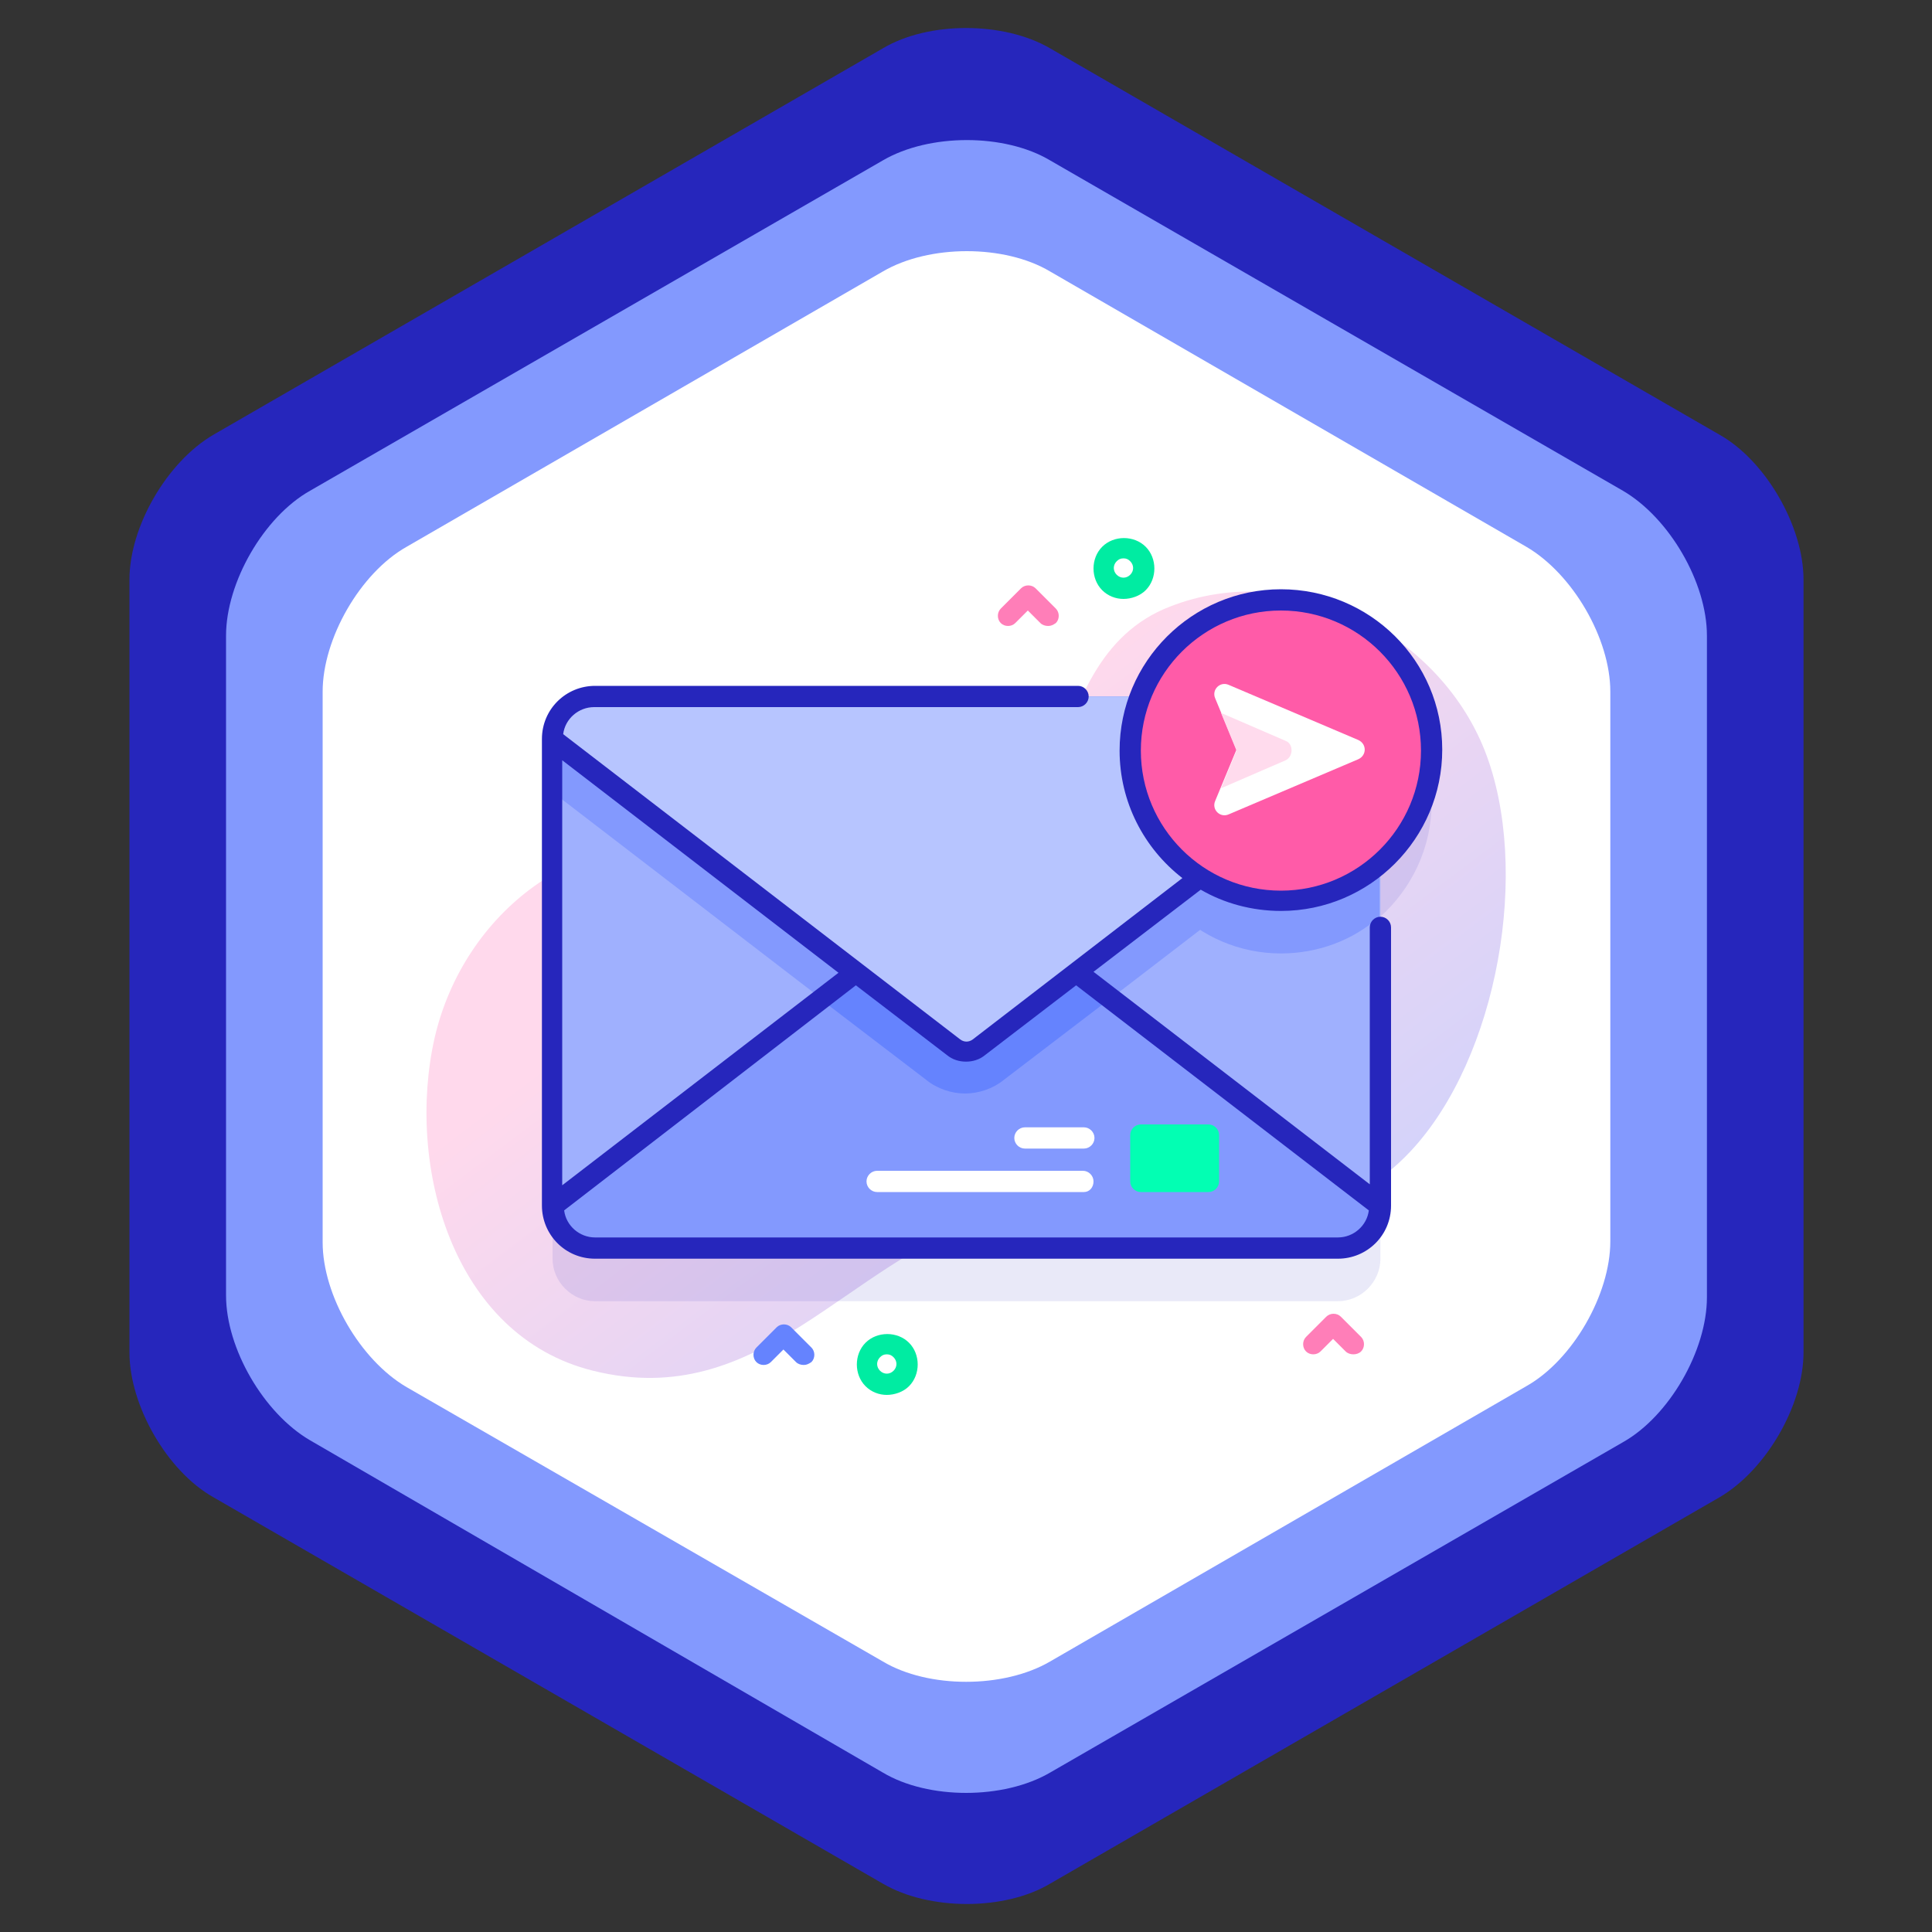 <?xml version="1.0" encoding="utf-8"?>
<!-- Generator: Adobe Illustrator 22.0.1, SVG Export Plug-In . SVG Version: 6.00 Build 0)  -->
<svg version="1.1" id="Layer_1" xmlns="http://www.w3.org/2000/svg" xmlns:xlink="http://www.w3.org/1999/xlink" x="0px" y="0px"
	 viewBox="0 0 200 200" style="enable-background:new 0 0 200 200;" xml:space="preserve">
<rect x="0" y="0" width="200" height="200" fill="#333333" stroke="none"/>
<style type="text/css">
	.st0{fill:#2626BC;}
	.st1{fill:#8399FE;}
	.st2{fill:#FFFFFF;}
	.st3{fill:url(#SVGID_1_);}
	.st4{opacity:0.1;fill:#2626BC;enable-background:new    ;}
	.st5{fill:#9FB0FE;}
	.st6{fill:#6583FE;}
	.st7{fill:#B7C5FF;}
	.st8{fill:#02FFB3;}
	.st9{fill:#FF5BA8;}
	.st10{fill:#FFDBED;}
	.st11{fill:#00ECA2;}
	.st12{fill:#FF7EB8;}
</style>
<path class="st0" d="M22.1,45c-4.8,2.8-8.7,9.5-8.7,15v80c0,5.5,3.9,12.3,8.7,15l69.3,40c4.8,2.8,12.6,2.8,17.3,0l69.3-40
	c4.8-2.8,8.7-9.5,8.7-15V60c0-5.5-3.9-12.3-8.7-15L108.7,5c-4.8-2.8-12.6-2.8-17.3,0L22.1,45z"/>
<path class="st1" d="M32.1,149.1c-4.8-2.8-8.7-9.5-8.7-15V65.8c0-5.5,3.9-12.3,8.7-15l59.3-34.2c4.8-2.8,12.6-2.8,17.3,0l59.3,34.2
	c4.8,2.8,8.7,9.5,8.7,15v68.5c0,5.5-3.9,12.3-8.7,15l-59.3,34.2c-4.8,2.8-12.6,2.8-17.3,0L32.1,149.1z"/>
<path class="st2" d="M42.1,143.6c-4.8-2.8-8.7-9.5-8.7-15v-57c0-5.5,3.9-12.3,8.7-15l49.3-28.5c4.8-2.8,12.6-2.8,17.3,0l49.3,28.5
	c4.8,2.8,8.7,9.5,8.7,15v56.9c0,5.5-3.9,12.3-8.7,15l-49.3,28.5c-4.8,2.8-12.6,2.8-17.3,0L42.1,143.6z"/>
<path d="M100,100"/>
<g>
	<g>
		
			<linearGradient id="SVGID_1_" gradientUnits="userSpaceOnUse" x1="138.479" y1="-160.185" x2="87.42" y2="-227.828" gradientTransform="matrix(1 0 0 1 0 314)">
			<stop  offset="0" style="stop-color:#C6D1FF"/>
			<stop  offset="0.583" style="stop-color:#E6D5F4"/>
			<stop  offset="0.997" style="stop-color:#FFD9EC"/>
		</linearGradient>
		<path class="st3" d="M153.7,77.7c-4.9-12.4-19.9-19.9-32.6-14.9c-14.5,5.6-9.7,28.7-22.9,33.4c-7.1,2.5-17.7-6.9-24.9-8.4
			C60,85.1,48,94.5,45,107.4c-3,13.2,1.8,30.9,16.4,34.5c17.3,4.3,26.3-11.3,40.8-15.8c14.9-4.6,31.5,6.2,43.8-6.9
			C155.1,109.5,158.5,89.9,153.7,77.7L153.7,77.7z"/>
	</g>
	<g>
		<path class="st4" d="M148.2,83.1c0-8.6-7-15.6-15.6-15.6c-6.7,0-12.4,4.2-14.6,10.1H61.6c-2.4,0-4.4,2-4.4,4.4v48.3
			c0,2.4,2,4.4,4.4,4.4h76.9c2.4,0,4.4-2,4.4-4.4V94.9C146.1,92,148.2,87.8,148.2,83.1L148.2,83.1z"/>
		<g>
			<g>
				<path class="st5" d="M138.4,129.2H61.6c-2.4,0-4.4-2-4.4-4.4V76.5c0-2.4,2-4.4,4.4-4.4h76.9c2.4,0,4.4,2,4.4,4.4v48.3
					C142.8,127.2,140.8,129.2,138.4,129.2z"/>
				<g>
					<path class="st1" d="M142.8,76.5v18.4c-2.7,2.4-6.3,3.8-10.2,3.8c-8.6,0-15.6-7-15.6-15.6c0-4.3,1.7-8.2,4.6-11h16.9
						C140.8,72.1,142.8,74.1,142.8,76.5L142.8,76.5z"/>
					<path class="st1" d="M142.8,76.5V82L104,111.8c-1.1,0.9-2.6,1.4-4,1.4c-1.4,0-2.9-0.5-4-1.4L57.2,82v-5.5c0-2.4,2-4.4,4.4-4.4
						h76.9C140.8,72.1,142.8,74.1,142.8,76.5z"/>
					<path class="st1" d="M101.3,92.9l41.5,31.9c0,2.4-2,4.4-4.4,4.4H61.6c-2.4,0-4.4-2-4.4-4.4l41.5-31.9
						C99.5,92.4,100.5,92.4,101.3,92.9L101.3,92.9z"/>
				</g>
				<path class="st6" d="M114.9,103.4l-11,8.4c-1.1,0.9-2.6,1.4-4,1.4c-1.4,0-2.9-0.5-4-1.4l-11-8.4l13.6-10.5
					c0.8-0.6,1.9-0.6,2.7,0L114.9,103.4z"/>
				<path class="st7" d="M98.7,108.4L57.2,76.5c0-2.4,2-4.4,4.4-4.4h76.9c2.4,0,4.4,2,4.4,4.4l-41.5,31.9
					C100.5,109,99.5,109,98.7,108.4z"/>
			</g>
			<g>
				<path class="st8" d="M125.1,123.4h-7c-0.6,0-1.1-0.5-1.1-1.1v-4.8c0-0.6,0.5-1.1,1.1-1.1h7c0.6,0,1.1,0.5,1.1,1.1v4.8
					C126.2,122.9,125.7,123.4,125.1,123.4z"/>
				<g>
					<g>
						<g>
							<path class="st2" d="M112.2,118.9h-6.1c-0.6,0-1.1-0.5-1.1-1.1s0.5-1.1,1.1-1.1h6.1c0.6,0,1.1,0.5,1.1,1.1
								S112.8,118.9,112.2,118.9z"/>
						</g>
					</g>
					<g>
						<g>
							<path class="st2" d="M112.2,123.4H90.8c-0.6,0-1.1-0.5-1.1-1.1s0.5-1.1,1.1-1.1h21.3c0.6,0,1.1,0.5,1.1,1.1
								S112.8,123.4,112.2,123.4z"/>
						</g>
					</g>
				</g>
			</g>
			<g>
				<circle class="st9" cx="132.6" cy="77.7" r="15.6"/>
				<path class="st0" d="M132.6,94.3c9.2,0,16.7-7.5,16.7-16.7S141.8,61,132.6,61s-16.7,7.5-16.7,16.7c0,5.3,2.5,10.1,6.5,13.2
					l-21.7,16.7c-0.4,0.3-0.9,0.3-1.3,0L58.3,76c0.2-1.6,1.6-2.8,3.2-2.8h50.1c0.6,0,1.1-0.5,1.1-1.1c0-0.6-0.5-1.1-1.1-1.1H61.6
					c-3,0-5.5,2.4-5.5,5.5v48.3c0,3,2.4,5.5,5.5,5.5h76.9c3,0,5.5-2.4,5.5-5.5V96c0-0.6-0.5-1.1-1.1-1.1s-1.1,0.5-1.1,1.1v26.6
					l-28.6-22l11.1-8.5C126.7,93.5,129.6,94.3,132.6,94.3L132.6,94.3z M86.8,100.7l-28.6,22V78.7L86.8,100.7z M141.7,125.3
					c-0.2,1.6-1.6,2.8-3.2,2.8H61.6c-1.6,0-3-1.2-3.2-2.8L88.6,102l9.4,7.2c0.6,0.5,1.3,0.7,2,0.7s1.4-0.2,2-0.7l9.4-7.2
					L141.7,125.3z M118.1,77.7c0-8,6.5-14.5,14.5-14.5s14.5,6.5,14.5,14.5s-6.5,14.5-14.5,14.5S118.1,85.7,118.1,77.7z"/>
			</g>
			<path class="st2" d="M125.8,72.3l2.2,5.3l-2.2,5.3c-0.4,0.9,0.5,1.8,1.4,1.4l13.4-5.7c0.9-0.4,0.9-1.6,0-2l-13.4-5.7
				C126.3,70.5,125.4,71.4,125.8,72.3z"/>
			<path class="st10" d="M133.1,78.7l-6.7,2.9l1.6-3.9l-1.6-3.9l6.7,2.9C133.9,77,133.9,78.3,133.1,78.7z"/>
		</g>
		<path class="st11" d="M116.3,62c-0.8,0-1.6-0.3-2.2-0.9c-1.2-1.2-1.2-3.3,0-4.5c1.2-1.2,3.3-1.2,4.5,0c1.2,1.2,1.2,3.3,0,4.5
			C118,61.7,117.1,62,116.3,62z M116.3,57.8c-0.3,0-0.5,0.1-0.7,0.3c-0.4,0.4-0.4,1,0,1.4c0.4,0.4,1,0.4,1.4,0c0.4-0.4,0.4-1,0-1.4
			C116.8,57.9,116.6,57.8,116.3,57.8z"/>
		<path class="st11" d="M91.8,144.4c-0.8,0-1.6-0.3-2.2-0.9c-1.2-1.2-1.2-3.3,0-4.5c1.2-1.2,3.3-1.2,4.5,0c1.2,1.2,1.2,3.3,0,4.5
			C93.5,144.1,92.6,144.4,91.8,144.4L91.8,144.4z M91.8,140.2c-0.3,0-0.5,0.1-0.7,0.3c-0.4,0.4-0.4,1,0,1.4s1,0.4,1.4,0s0.4-1,0-1.4
			C92.3,140.3,92.1,140.2,91.8,140.2z"/>
		<path class="st12" d="M108.5,64.8c-0.3,0-0.6-0.1-0.8-0.3l-1.3-1.3l-1.3,1.3c-0.4,0.4-1.1,0.4-1.5,0c-0.4-0.4-0.4-1.1,0-1.5
			l2.1-2.1c0.4-0.4,1.1-0.4,1.5,0l2.1,2.1c0.4,0.4,0.4,1.1,0,1.5C109,64.7,108.8,64.8,108.5,64.8z"/>
		<path class="st12" d="M140.1,140.2c-0.3,0-0.6-0.1-0.8-0.3l-1.3-1.3l-1.3,1.3c-0.4,0.4-1.1,0.4-1.5,0s-0.4-1.1,0-1.5l2.1-2.1
			c0.4-0.4,1.1-0.4,1.5,0l2.1,2.1c0.4,0.4,0.4,1.1,0,1.5C140.7,140.1,140.4,140.2,140.1,140.2z"/>
		<path class="st6" d="M83.2,141.3c-0.3,0-0.6-0.1-0.8-0.3l-1.3-1.3l-1.3,1.3c-0.4,0.4-1.1,0.4-1.5,0c-0.4-0.4-0.4-1.1,0-1.5
			l2.1-2.1c0.4-0.4,1.1-0.4,1.5,0l2.1,2.1c0.4,0.4,0.4,1.1,0,1.5C83.7,141.2,83.5,141.3,83.2,141.3z"/>
	</g>
</g>
</svg>
